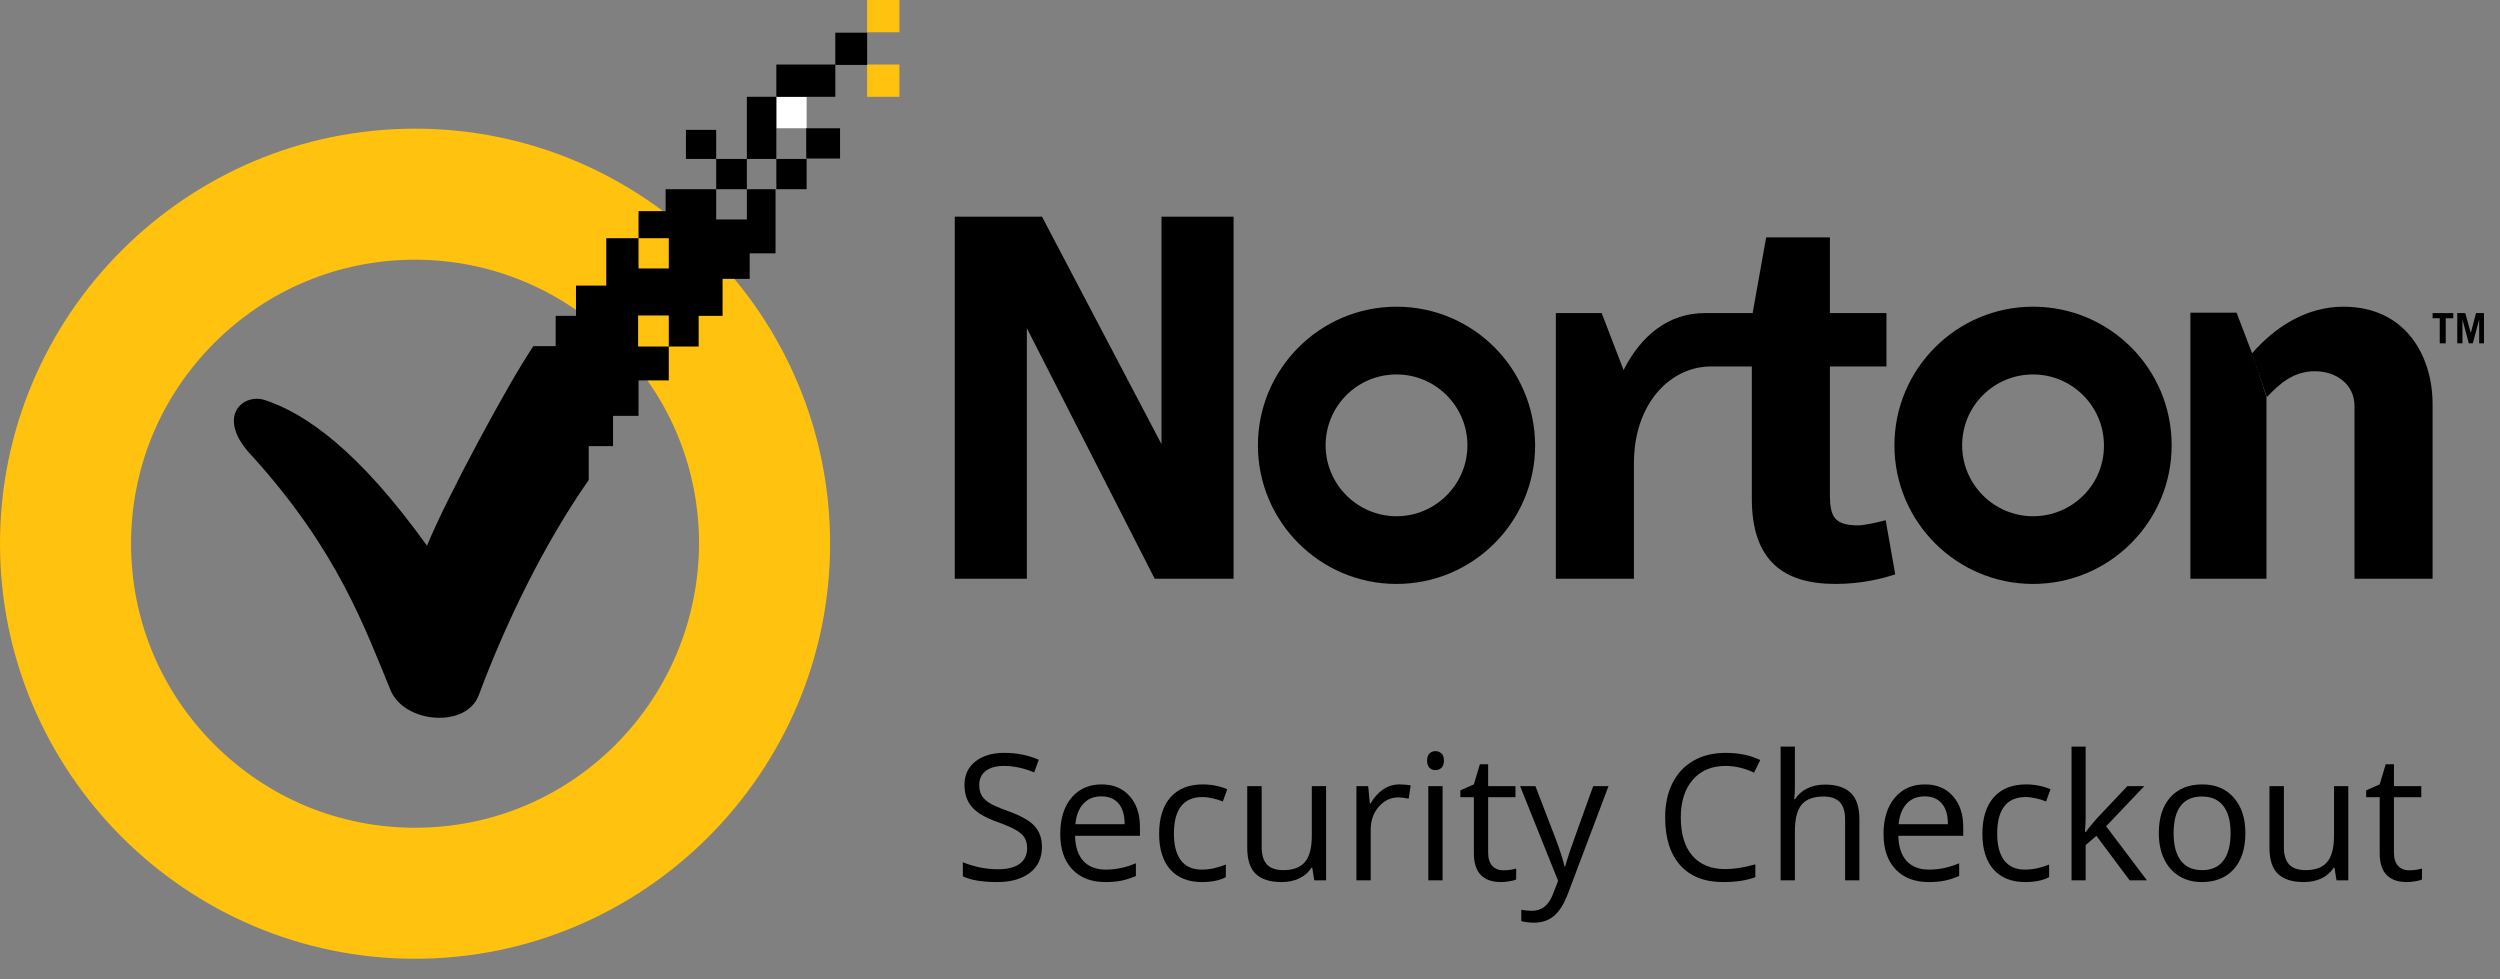 <svg width="97" height="38" viewBox="0 0 97 38" fill="none" xmlns="http://www.w3.org/2000/svg">
<rect x="0" y="0" width="97" height="38" fill="#808080" stroke="none"/>
<path d="M78.882 20.03C77.367 20.03 76.131 18.793 76.131 17.279C76.131 15.749 77.367 14.528 78.882 14.528C80.397 14.528 81.633 15.764 81.633 17.279C81.648 18.793 80.412 20.03 78.882 20.03ZM78.882 11.9C75.915 11.9 73.504 14.311 73.504 17.279C73.504 20.246 75.915 22.657 78.882 22.657C81.849 22.657 84.26 20.246 84.26 17.279C84.26 14.296 81.849 11.9 78.882 11.9Z" fill="black"/>
<path d="M54.185 20.03C52.67 20.03 51.434 18.793 51.434 17.279C51.434 15.749 52.67 14.528 54.185 14.528C55.7 14.528 56.936 15.764 56.936 17.279C56.936 18.793 55.7 20.03 54.185 20.03ZM54.185 11.9C51.218 11.9 48.807 14.311 48.807 17.279C48.807 20.246 51.218 22.657 54.185 22.657C57.152 22.657 59.563 20.246 59.563 17.279C59.548 14.296 57.152 11.9 54.185 11.9Z" fill="black"/>
<path d="M73.164 20.184C72.824 20.277 72.298 20.385 72.113 20.385C71.186 20.385 71 20.061 71 19.195V14.219H73.195V12.148H71V9.211H68.527L68.002 12.148H66.286H66.147C64.741 12.148 63.675 13.013 62.995 14.358L62.145 12.148H60.367V22.456H63.396V17.974C63.396 15.718 64.741 14.265 66.317 14.219H67.971V19.35C67.971 21.761 69.207 22.657 71.217 22.657C72.252 22.657 73.056 22.441 73.535 22.286L73.164 20.184Z" fill="black"/>
<path d="M87.939 15.393V22.456H84.987V12.132H86.779L87.382 13.708" fill="black"/>
<path d="M87.367 13.724C88.264 12.689 89.485 11.9 90.922 11.9C93.379 11.9 94.384 13.863 94.384 15.671V22.456H91.355V15.764C91.355 14.883 90.613 14.404 89.825 14.404C88.975 14.404 88.434 14.899 87.955 15.409" fill="black"/>
<path d="M37.045 8.408H40.43L45.066 17.233V8.408H47.863V22.456H44.803L39.842 12.735V22.456H37.045V8.408Z" fill="black"/>
<path d="M94.384 12.148V12.348H94.662V13.322H94.894V12.348H95.188V12.148H94.384Z" fill="black"/>
<path d="M96.069 12.148L95.868 12.92L95.651 12.148H95.342V13.322H95.543V12.395L95.79 13.322H95.945L96.192 12.395V13.322H96.378V12.148H96.069Z" fill="black"/>
<path d="M16.104 10.077C13.168 10.077 10.401 11.22 8.315 13.307C6.228 15.393 5.085 18.16 5.085 21.096C5.085 24.033 6.228 26.799 8.315 28.886C10.401 30.972 13.168 32.116 16.104 32.116C19.041 32.116 21.807 30.972 23.893 28.886C25.964 26.799 27.108 24.033 27.123 21.096C27.123 18.16 25.98 15.393 23.893 13.307C21.807 11.236 19.041 10.077 16.104 10.077ZM16.104 37.2C7.233 37.2 0 29.968 0 21.096C0 12.21 7.233 4.992 16.104 4.992C24.975 4.992 32.208 12.21 32.208 21.096C32.208 29.968 24.975 37.2 16.104 37.2Z" fill="#FFC20E"/>
<path d="M34.897 2.504H33.645V3.756H34.897V2.504Z" fill="#FFC20E"/>
<path d="M34.897 0H33.645V1.252H34.897V0Z" fill="#FFC20E"/>
<path d="M31.297 3.755H30.122V4.976H31.297V3.755Z" fill="white"/>
<path d="M28.978 6.167H27.788V7.341H28.978V6.167Z" fill="black"/>
<path d="M32.594 4.977H31.281V6.151H32.594V4.977Z" fill="black"/>
<path d="M27.788 5.039H26.614V6.167H27.788V5.039Z" fill="black"/>
<path d="M31.297 6.167H30.122V7.341H31.297V6.167Z" fill="black"/>
<path d="M33.646 1.268H32.41V2.519H33.646V1.268Z" fill="black"/>
<path d="M32.41 2.504H30.122V3.756H32.41V2.504Z" fill="black"/>
<path d="M30.122 3.755H28.978V6.166H30.122V3.755Z" fill="black"/>
<path d="M28.979 7.341V8.516H27.788V7.341H25.826V8.191H24.775V9.242H25.949V10.417H24.775V9.242H23.523V11.081H22.348V12.256H21.56V13.431H20.695C19.721 14.868 17.31 19.35 16.568 21.174C13.925 17.495 11.87 16.043 10.262 15.517C9.397 15.254 8.346 16.197 9.783 17.696C13.106 21.359 14.157 24.373 15.162 26.799C15.703 28.066 18.098 28.267 18.577 26.969C19.597 24.234 21.081 21.143 22.843 18.623V17.31H23.786V16.135H24.775V14.76H25.949V13.446H24.759V12.241H25.949V13.446H27.108V12.256H28.036V10.819H29.087V9.83H30.091V7.341H28.979Z" fill="black"/>
<path d="M40.427 32.86C40.427 33.289 40.272 33.624 39.96 33.864C39.649 34.104 39.226 34.224 38.693 34.224C38.114 34.224 37.67 34.15 37.358 34.001V33.454C37.558 33.538 37.776 33.605 38.012 33.654C38.248 33.703 38.481 33.727 38.713 33.727C39.091 33.727 39.375 33.656 39.566 33.514C39.758 33.369 39.853 33.169 39.853 32.913C39.853 32.745 39.819 32.607 39.75 32.5C39.683 32.391 39.57 32.291 39.41 32.2C39.252 32.108 39.011 32.005 38.686 31.889C38.232 31.727 37.908 31.535 37.712 31.312C37.518 31.09 37.422 30.8 37.422 30.442C37.422 30.066 37.563 29.767 37.845 29.544C38.128 29.322 38.501 29.211 38.966 29.211C39.451 29.211 39.897 29.3 40.304 29.478L40.127 29.971C39.724 29.802 39.333 29.718 38.953 29.718C38.653 29.718 38.418 29.782 38.249 29.911C38.08 30.04 37.995 30.219 37.995 30.448C37.995 30.617 38.026 30.756 38.089 30.865C38.151 30.972 38.256 31.071 38.402 31.162C38.551 31.251 38.778 31.35 39.083 31.459C39.594 31.641 39.946 31.837 40.137 32.046C40.33 32.255 40.427 32.526 40.427 32.86Z" fill="black"/>
<path d="M42.886 34.224C42.345 34.224 41.918 34.06 41.605 33.731C41.293 33.402 41.138 32.945 41.138 32.36C41.138 31.77 41.282 31.302 41.571 30.955C41.863 30.608 42.253 30.435 42.742 30.435C43.2 30.435 43.563 30.586 43.83 30.889C44.096 31.189 44.23 31.586 44.23 32.08V32.43H41.711C41.723 32.859 41.83 33.185 42.035 33.407C42.242 33.63 42.532 33.741 42.906 33.741C43.299 33.741 43.688 33.658 44.073 33.494V33.988C43.877 34.072 43.692 34.132 43.516 34.168C43.343 34.206 43.133 34.224 42.886 34.224ZM42.736 30.899C42.442 30.899 42.207 30.994 42.032 31.186C41.858 31.377 41.756 31.641 41.725 31.98H43.636C43.636 31.63 43.558 31.363 43.403 31.179C43.247 30.992 43.025 30.899 42.736 30.899Z" fill="black"/>
<path d="M46.638 34.224C46.109 34.224 45.699 34.062 45.407 33.737C45.118 33.41 44.974 32.949 44.974 32.353C44.974 31.741 45.121 31.269 45.414 30.935C45.71 30.602 46.13 30.435 46.675 30.435C46.851 30.435 47.026 30.454 47.202 30.492C47.378 30.529 47.516 30.574 47.616 30.625L47.446 31.096C47.323 31.047 47.19 31.006 47.045 30.975C46.901 30.942 46.773 30.925 46.662 30.925C45.919 30.925 45.548 31.399 45.548 32.346C45.548 32.796 45.638 33.14 45.818 33.38C46 33.621 46.269 33.741 46.625 33.741C46.93 33.741 47.242 33.675 47.562 33.544V34.034C47.318 34.161 47.01 34.224 46.638 34.224Z" fill="black"/>
<path d="M48.953 30.502V32.873C48.953 33.172 49.021 33.394 49.157 33.541C49.292 33.687 49.505 33.761 49.794 33.761C50.176 33.761 50.456 33.656 50.631 33.447C50.809 33.238 50.898 32.897 50.898 32.423V30.502H51.452V34.158H50.995L50.915 33.667H50.885C50.771 33.847 50.614 33.985 50.411 34.081C50.211 34.177 49.982 34.224 49.724 34.224C49.279 34.224 48.946 34.119 48.723 33.907C48.503 33.696 48.393 33.358 48.393 32.894V30.502H48.953Z" fill="black"/>
<path d="M54.297 30.435C54.46 30.435 54.605 30.448 54.734 30.475L54.657 30.989C54.506 30.955 54.373 30.939 54.257 30.939C53.962 30.939 53.708 31.059 53.497 31.299C53.288 31.539 53.183 31.838 53.183 32.196V34.158H52.629V30.502H53.086L53.15 31.179H53.176C53.312 30.941 53.475 30.758 53.667 30.628C53.858 30.5 54.068 30.435 54.297 30.435Z" fill="black"/>
<path d="M55.972 34.158H55.418V30.502H55.972V34.158ZM55.371 29.511C55.371 29.384 55.403 29.292 55.465 29.234C55.527 29.174 55.605 29.144 55.698 29.144C55.787 29.144 55.864 29.174 55.928 29.234C55.993 29.294 56.025 29.387 56.025 29.511C56.025 29.636 55.993 29.729 55.928 29.791C55.864 29.851 55.787 29.881 55.698 29.881C55.605 29.881 55.527 29.851 55.465 29.791C55.403 29.729 55.371 29.636 55.371 29.511Z" fill="black"/>
<path d="M58.327 33.767C58.425 33.767 58.519 33.761 58.61 33.747C58.702 33.732 58.774 33.716 58.827 33.701V34.124C58.767 34.153 58.678 34.177 58.56 34.194C58.445 34.214 58.34 34.224 58.247 34.224C57.54 34.224 57.186 33.852 57.186 33.107V30.932H56.662V30.665L57.186 30.435L57.419 29.654H57.74V30.502H58.8V30.932H57.74V33.084C57.74 33.304 57.792 33.473 57.897 33.591C58.001 33.709 58.145 33.767 58.327 33.767Z" fill="black"/>
<path d="M58.981 30.502H59.574L60.375 32.587C60.551 33.062 60.66 33.406 60.702 33.617H60.729C60.758 33.504 60.818 33.31 60.909 33.037C61.002 32.761 61.305 31.916 61.816 30.502H62.41L60.839 34.665C60.683 35.076 60.501 35.367 60.292 35.539C60.085 35.712 59.83 35.799 59.528 35.799C59.359 35.799 59.192 35.78 59.027 35.742V35.299C59.15 35.325 59.286 35.339 59.438 35.339C59.818 35.339 60.089 35.125 60.252 34.698L60.455 34.178L58.981 30.502Z" fill="black"/>
<path d="M66.95 29.718C66.414 29.718 65.99 29.897 65.679 30.255C65.37 30.611 65.215 31.099 65.215 31.719C65.215 32.358 65.364 32.851 65.662 33.2C65.962 33.547 66.389 33.721 66.943 33.721C67.283 33.721 67.671 33.66 68.107 33.537V34.034C67.769 34.161 67.352 34.224 66.856 34.224C66.138 34.224 65.583 34.007 65.192 33.571C64.803 33.135 64.608 32.515 64.608 31.713C64.608 31.21 64.701 30.77 64.888 30.392C65.077 30.014 65.349 29.722 65.702 29.518C66.058 29.313 66.476 29.211 66.956 29.211C67.468 29.211 67.915 29.304 68.297 29.491L68.057 29.978C67.688 29.805 67.319 29.718 66.95 29.718Z" fill="black"/>
<path d="M71.59 34.158V31.793C71.59 31.495 71.522 31.272 71.386 31.125C71.251 30.979 71.038 30.905 70.749 30.905C70.365 30.905 70.083 31.01 69.905 31.219C69.73 31.428 69.642 31.77 69.642 32.246V34.158H69.088V28.967H69.642V30.538C69.642 30.727 69.633 30.884 69.615 31.009H69.648C69.757 30.833 69.912 30.695 70.112 30.595C70.314 30.493 70.545 30.442 70.803 30.442C71.25 30.442 71.584 30.548 71.807 30.762C72.031 30.973 72.144 31.31 72.144 31.773V34.158H71.59Z" fill="black"/>
<path d="M74.829 34.224C74.288 34.224 73.862 34.06 73.548 33.731C73.237 33.402 73.081 32.945 73.081 32.36C73.081 31.77 73.225 31.302 73.514 30.955C73.806 30.608 74.196 30.435 74.685 30.435C75.144 30.435 75.506 30.586 75.773 30.889C76.04 31.189 76.173 31.586 76.173 32.08V32.43H73.655C73.666 32.859 73.774 33.185 73.978 33.407C74.185 33.63 74.475 33.741 74.849 33.741C75.243 33.741 75.632 33.658 76.016 33.494V33.988C75.821 34.072 75.635 34.132 75.459 34.168C75.286 34.206 75.076 34.224 74.829 34.224ZM74.679 30.899C74.385 30.899 74.151 30.994 73.975 31.186C73.801 31.377 73.699 31.641 73.668 31.98H75.579C75.579 31.63 75.501 31.363 75.346 31.179C75.19 30.992 74.968 30.899 74.679 30.899Z" fill="black"/>
<path d="M78.582 34.224C78.052 34.224 77.642 34.062 77.351 33.737C77.062 33.41 76.917 32.949 76.917 32.353C76.917 31.741 77.064 31.269 77.357 30.935C77.653 30.602 78.073 30.435 78.618 30.435C78.794 30.435 78.97 30.454 79.145 30.492C79.321 30.529 79.459 30.574 79.559 30.625L79.389 31.096C79.266 31.047 79.133 31.006 78.989 30.975C78.844 30.942 78.716 30.925 78.605 30.925C77.862 30.925 77.491 31.399 77.491 32.346C77.491 32.796 77.581 33.14 77.761 33.38C77.943 33.621 78.212 33.741 78.568 33.741C78.873 33.741 79.185 33.675 79.506 33.544V34.034C79.261 34.161 78.953 34.224 78.582 34.224Z" fill="black"/>
<path d="M80.923 32.286C81.019 32.151 81.165 31.973 81.36 31.753L82.541 30.502H83.198L81.717 32.059L83.302 34.158H82.631L81.34 32.43L80.923 32.79V34.158H80.376V28.967H80.923V31.719C80.923 31.842 80.914 32.031 80.897 32.286H80.923Z" fill="black"/>
<path d="M87.121 32.326C87.121 32.922 86.971 33.388 86.671 33.724C86.371 34.058 85.956 34.224 85.427 34.224C85.1 34.224 84.809 34.148 84.556 33.994C84.302 33.841 84.107 33.621 83.969 33.334C83.831 33.047 83.762 32.711 83.762 32.326C83.762 31.73 83.911 31.267 84.209 30.935C84.507 30.602 84.921 30.435 85.45 30.435C85.961 30.435 86.367 30.605 86.667 30.945C86.97 31.286 87.121 31.746 87.121 32.326ZM84.336 32.326C84.336 32.793 84.429 33.149 84.616 33.394C84.803 33.639 85.077 33.761 85.44 33.761C85.802 33.761 86.077 33.64 86.264 33.397C86.453 33.153 86.547 32.796 86.547 32.326C86.547 31.862 86.453 31.509 86.264 31.269C86.077 31.027 85.8 30.905 85.433 30.905C85.071 30.905 84.797 31.024 84.613 31.262C84.428 31.5 84.336 31.855 84.336 32.326Z" fill="black"/>
<path d="M88.615 30.502V32.873C88.615 33.172 88.683 33.394 88.819 33.541C88.955 33.687 89.167 33.761 89.456 33.761C89.839 33.761 90.118 33.656 90.293 33.447C90.471 33.238 90.56 32.897 90.56 32.423V30.502H91.114V34.158H90.657L90.577 33.667H90.547C90.433 33.847 90.276 33.985 90.073 34.081C89.873 34.177 89.644 34.224 89.386 34.224C88.941 34.224 88.608 34.119 88.385 33.907C88.165 33.696 88.055 33.358 88.055 32.894V30.502H88.615Z" fill="black"/>
<path d="M93.472 33.767C93.57 33.767 93.665 33.761 93.756 33.747C93.847 33.732 93.919 33.716 93.973 33.701V34.124C93.913 34.153 93.824 34.177 93.706 34.194C93.59 34.214 93.486 34.224 93.392 34.224C92.685 34.224 92.332 33.852 92.332 33.107V30.932H91.808V30.665L92.332 30.435L92.565 29.654H92.885V30.502H93.946V30.932H92.885V33.084C92.885 33.304 92.938 33.473 93.042 33.591C93.147 33.709 93.29 33.767 93.472 33.767Z" fill="black"/>
</svg>
